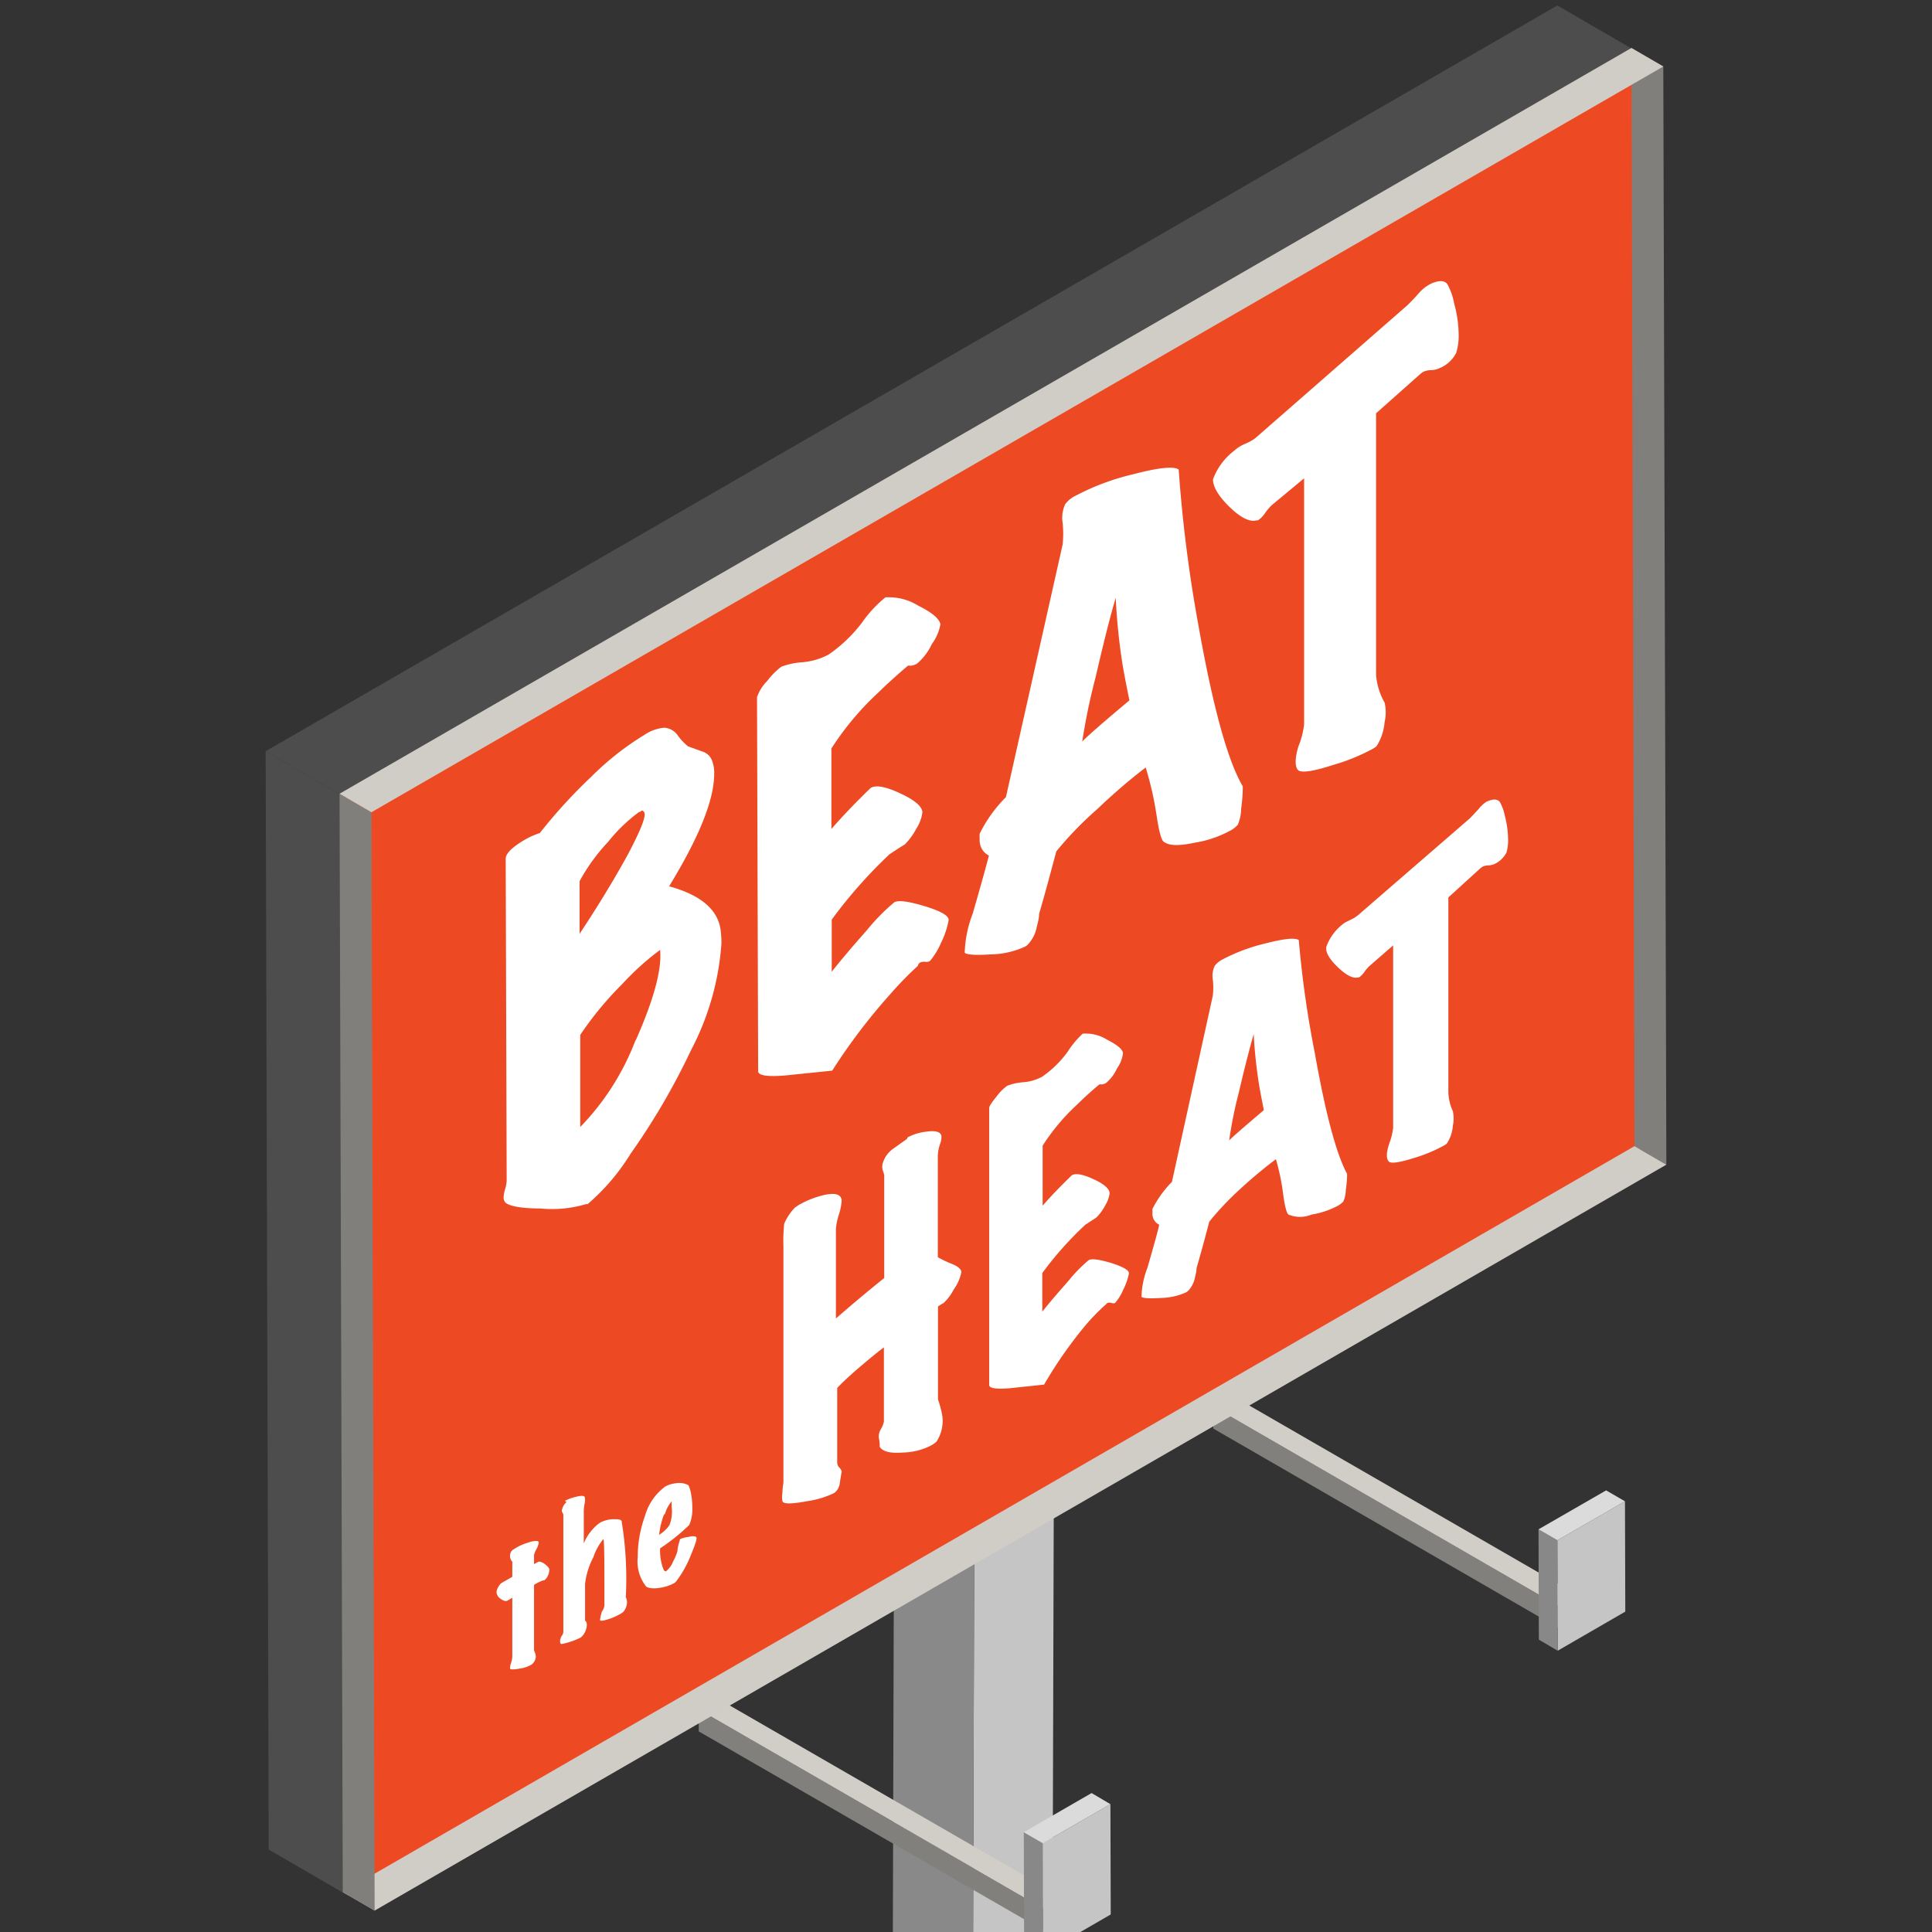 <svg xmlns="http://www.w3.org/2000/svg" xmlns:xlink="http://www.w3.org/1999/xlink" viewBox="0 0 120 120"><rect x="0" y="0" width="120" height="120" fill="#333333" stroke="none"/><defs><clipPath id="a"><rect width="120" height="120" style="fill:none"/></clipPath></defs><g style="clip-path:url(#a)"><g style="isolation:isolate"><polygon points="97.77 100.31 97.76 101.67 75.36 88.73 75.36 88.05 75.37 87.37 97.77 100.31" style="fill:#82807c"/><polygon points="97.77 100.31 98.94 99.62 98.94 100.98 97.76 101.67 97.77 100.31" style="fill:#bbb8b2"/><polygon points="75.37 87.37 76.54 86.69 98.94 99.62 97.77 100.31 75.37 87.37" style="fill:#d1cdc7"/></g><g style="isolation:isolate"><polygon points="100.93 93.25 100.95 100.1 96.75 102.53 96.73 95.67 100.93 93.25" style="fill:#c5c5c5"/><polygon points="96.75 102.53 95.58 101.84 95.56 94.99 96.73 95.67 96.75 102.53" style="fill:#888"/><polygon points="96.73 95.67 95.56 94.99 99.76 92.57 100.93 93.25 96.73 95.67" style="fill:#dbdbdb"/></g><g style="isolation:isolate"><polygon points="65.45 93.73 60.51 96.6 55.53 93.73 60.48 90.85 65.45 93.73" style="fill:#dcdcdc"/><polygon points="65.45 93.73 65.25 165.22 60.3 168.09 60.51 96.6 65.45 93.73" style="fill:#c5c5c5"/><polygon points="60.51 96.6 60.3 168.09 55.33 165.22 55.53 93.73 60.51 96.6" style="fill:#898989"/></g><g style="isolation:isolate"><polygon points="65.8 119.11 65.8 120.47 43.4 107.54 43.4 106.86 43.41 106.18 65.8 119.11" style="fill:#82807c"/><polygon points="65.8 119.11 66.98 118.43 66.97 119.79 65.8 120.47 65.8 119.11" style="fill:#bbb8b2"/><polygon points="43.41 106.18 44.58 105.5 66.98 118.43 65.8 119.11 43.41 106.18" style="fill:#d1cdc7"/></g><g style="isolation:isolate"><polygon points="68.97 112.06 68.99 118.91 64.79 121.34 64.77 114.48 68.97 112.06" style="fill:#c5c5c5"/><polygon points="64.79 121.34 63.61 120.66 63.59 113.8 64.77 114.48 64.79 121.34" style="fill:#888"/><polygon points="64.77 114.48 63.59 113.8 67.8 111.37 68.97 112.06 64.77 114.48" style="fill:#dbdbdb"/></g><g style="isolation:isolate"><polygon points="101.68 3.21 101.87 71.43 21.64 117.75 21.45 49.53 101.68 3.21" style="fill:#ed4923"/><polygon points="21.64 117.75 16.69 114.88 16.5 46.66 21.45 49.53 21.64 117.75" style="fill:#4d4d4d"/><polygon points="21.45 49.53 16.5 46.66 96.73 0.34 101.68 3.21 21.45 49.53" style="fill:#4d4d4d"/></g><g style="isolation:isolate"><polygon points="103.31 4.13 103.5 72.34 101.52 71.19 101.33 2.98 103.31 4.13" style="fill:#817f7b"/><polygon points="103.5 72.34 23.27 118.67 21.29 117.52 101.52 71.19 103.5 72.34" style="fill:#d0cdc7"/><polygon points="23.27 118.67 21.29 117.52 21.09 49.3 23.07 50.45 23.27 118.67" style="fill:#817f7b"/><polygon points="23.07 50.45 21.09 49.3 101.33 2.98 103.31 4.13 23.07 50.45" style="fill:#d0cdc7"/></g><path d="M44.75,57.7a6.58,6.58,0,0,1,.06.9,16.74,16.74,0,0,1-1.89,6.63,42.57,42.57,0,0,1-3.76,6.44,13.22,13.22,0,0,1-2.66,3.12l-.1,0a7.42,7.42,0,0,1-2.85.27c-1.37,0-2.1-.2-2.21-.44a.46.46,0,0,1-.06-.25,2,2,0,0,1,.1-.53,2.3,2.3,0,0,0,.09-.5l-.06-20c0-.33.4-.72,1.18-1.18a5.1,5.1,0,0,1,.94-.42,32.37,32.37,0,0,1,3.19-3.49A17.67,17.67,0,0,1,40,45.66a2.63,2.63,0,0,1,1.25-.46,1.1,1.1,0,0,1,.82.44,3.48,3.48,0,0,0,.67.72l.89.32a.93.93,0,0,1,.62.63,2.1,2.1,0,0,1,.11.74c0,1.63-.93,3.94-2.8,7Q44.45,55.84,44.75,57.7Zm-5.26,6.91C40.62,62.06,41.12,60.18,41,59a16.86,16.86,0,0,0-2.36,2.13,20.88,20.88,0,0,0-2.6,3.15V70a15.82,15.82,0,0,0,3.43-5.38M36,54.73V58q1.71-2.58,3-4.93c.83-1.57,1.17-2.45,1-2.64s-.14,0-.3,0a10.24,10.24,0,0,0-1.93,1.86A11.75,11.75,0,0,0,36,54.73" style="fill:#fff"/><path d="M56.38,70.64a3.27,3.27,0,0,1,1.14-.35c.56-.08.88,0,.95.24a1.15,1.15,0,0,1-.08.52,2.58,2.58,0,0,0-.14.72l0,6.32a7.67,7.67,0,0,0,.94.44c.36.16.53.33.52.5a2.79,2.79,0,0,1-.47,1.06,3.12,3.12,0,0,1-.64.85,2.5,2.5,0,0,0-.34.21v5.77a6.24,6.24,0,0,1,.21.73,2.36,2.36,0,0,1-.3,1.89,1.67,1.67,0,0,1-.3.22,4,4,0,0,1-1.79.46c-.79.06-1.26-.06-1.44-.36,0-.13,0-.33-.06-.58a.88.88,0,0,1,.14-.52,1.85,1.85,0,0,0,.18-.45l0-4.62c-.25.18-.75.58-1.49,1.21S52.19,86,52,86.21v4.64a.45.45,0,0,0,.13.3.53.53,0,0,1,.15.25c-.05.27-.09.54-.13.79a.87.87,0,0,1-.22.44.59.59,0,0,1-.17.13,5.67,5.67,0,0,1-1.62.48c-1,.19-1.49.18-1.54,0a1.47,1.47,0,0,1,0-.53c0-.33.06-.55.06-.67l0-14.65A9.46,9.46,0,0,1,48.71,76a3.38,3.38,0,0,1,.67-1l.22-.15a5.84,5.84,0,0,1,1.56-.62c.7-.16,1.07-.06,1.12.32a3.64,3.64,0,0,1-.17.87,4.23,4.23,0,0,0-.19.89l0,5.58c.9-.78,1.89-1.62,3-2.51l0-6.38a1.44,1.44,0,0,0-.09-.3.8.8,0,0,1,0-.45,1.67,1.67,0,0,1,.66-.91l.83-.59Z" style="fill:#fff"/><path d="M55,37.1a.26.26,0,0,1,.1,0,3.44,3.44,0,0,1,1.92.51c.86.43,1.32.81,1.39,1.16A2.84,2.84,0,0,1,57.88,40a3.56,3.56,0,0,1-.9,1.2.86.86,0,0,1-.43.15.37.37,0,0,0-.16,0c-.67.57-1.27,1.11-1.83,1.66a17.89,17.89,0,0,0-2.92,3.48v5c.63-.73,1.44-1.58,2.44-2.55.34-.2.93-.08,1.82.33s1.39.82,1.39,1.19a2.39,2.39,0,0,1-.37,1,4.06,4.06,0,0,1-.73,1c-.18.1-.49.3-.94.6a29.64,29.64,0,0,0-3.59,4.06v3.24c.53-.68,1.26-1.54,2.18-2.58a12.59,12.59,0,0,1,1.71-1.74c.25-.14.88-.06,1.9.25s1.5.6,1.47.87a5.32,5.32,0,0,1-.47,1.4,4.55,4.55,0,0,1-.68,1.12.43.43,0,0,1-.3.06.63.63,0,0,0-.35.06A.5.5,0,0,0,57,60a20.72,20.72,0,0,0-1.66,1.7,36.51,36.51,0,0,0-3.65,4.8l-2.93.3c-1.12.09-1.67,0-1.67-.27l-.07-23.23a2.63,2.63,0,0,1,.63-1,4.47,4.47,0,0,1,.88-.89,4.68,4.68,0,0,1,1.34-.28,4.26,4.26,0,0,0,1.59-.47,9.09,9.09,0,0,0,2.09-2A7.53,7.53,0,0,1,55,37.1Z" style="fill:#fff"/><path d="M92.29,49.82a.34.34,0,0,1,.12-.06c.37-.15.62-.13.76.07a3,3,0,0,1,.3.85,6,6,0,0,1,.2,1.44,2.72,2.72,0,0,1-.1.83,1.61,1.61,0,0,1-.71.7,1,1,0,0,1-.44.1.88.88,0,0,0-.37.1l-.09.07-2,1.82,0,12a3,3,0,0,0,.28,1.28,2.18,2.18,0,0,1,0,.9,2.33,2.33,0,0,1-.37,1.1.8.8,0,0,1-.2.14,9.27,9.27,0,0,1-1.83.76q-1.32.42-1.56.24c-.19-.17-.18-.54,0-1.11a3.89,3.89,0,0,0,.25-1l0-11.33L85.06,60a2.29,2.29,0,0,0-.33.39,1.36,1.36,0,0,1-.32.32l-.07,0c-.3.08-.72-.13-1.25-.64s-.77-.93-.71-1.26a3.08,3.08,0,0,1,.94-1.34,1.55,1.55,0,0,1,.28-.2l.24-.12.28-.14.21-.15,6.93-6q.09-.08.57-.6A2.12,2.12,0,0,1,92.29,49.82Z" style="fill:#fff"/><path d="M81.67,65.43c.67,3.79,1.35,6.29,2,7.48,0,.14,0,.48-.08,1a1.82,1.82,0,0,1-.15.71,1.29,1.29,0,0,1-.34.27,5.26,5.26,0,0,1-1.64.55,1.86,1.86,0,0,1-1.43,0c-.11-.08-.22-.47-.32-1.19A14.25,14.25,0,0,0,79.25,72,28.7,28.7,0,0,0,77,73.88a18.48,18.48,0,0,0-1.89,2c-.2.77-.46,1.74-.79,2.89,0,.24-.08.46-.12.68a1.74,1.74,0,0,1-.35.67.71.71,0,0,1-.18.15,4,4,0,0,1-1.6.35c-.76.05-1.14,0-1.17-.08a5.36,5.36,0,0,1,.37-1.8c.42-1.46.67-2.35.73-2.67a.75.75,0,0,1-.42-.71c0-.08,0-.17,0-.27a6.61,6.61,0,0,1,1.21-1.68l2.54-11.57a4.47,4.47,0,0,0,0-1,1.42,1.42,0,0,1,.12-.85,1.33,1.33,0,0,1,.47-.39,11.28,11.28,0,0,1,2.67-1c1.16-.3,1.85-.37,2.08-.21A64.17,64.17,0,0,0,81.67,65.43Zm-5.33,5.41c.25-.26,1-.9,2.16-1.89-.17-.86-.28-1.43-.32-1.72a29.46,29.46,0,0,1-.31-3c-.26.9-.57,2.11-.93,3.65a26.1,26.1,0,0,0-.6,3" style="fill:#fff"/><path d="M74.42,38.75q1.36,7.7,2.77,10.09c0,.2,0,.66-.1,1.39a2.62,2.62,0,0,1-.21,1,1.74,1.74,0,0,1-.46.36,6.93,6.93,0,0,1-2.2.75c-1,.21-1.6.2-1.94-.06-.15-.1-.29-.64-.44-1.61a20.24,20.24,0,0,0-.68-3,36.22,36.22,0,0,0-3,2.58,21.87,21.87,0,0,0-2.55,2.63c-.27,1-.62,2.34-1.07,3.89,0,.32-.11.63-.17.92a2.15,2.15,0,0,1-.47.91.71.71,0,0,1-.24.2,5.31,5.31,0,0,1-2.17.48c-1,.07-1.54,0-1.57-.12a7.36,7.36,0,0,1,.5-2.42q.86-3,1-3.6a1.05,1.05,0,0,1-.57-1,2.38,2.38,0,0,1,0-.36,8.61,8.61,0,0,1,1.63-2.27L66,33.83a6.34,6.34,0,0,0,0-1.37,2,2,0,0,1,.16-1.14,1.7,1.7,0,0,1,.65-.53,14.9,14.9,0,0,1,3.6-1.34c1.56-.41,2.49-.5,2.8-.29A87.91,87.91,0,0,0,74.42,38.75Zm-7.2,7.31c.34-.36,1.32-1.21,2.93-2.56-.24-1.16-.38-1.93-.44-2.31a37.9,37.9,0,0,1-.41-4.06c-.36,1.21-.77,2.86-1.25,4.93a38.84,38.84,0,0,0-.83,4" style="fill:#fff"/><path d="M88.77,17.68l.15-.08c.51-.21.85-.18,1,.09a3.9,3.9,0,0,1,.4,1.16,7.39,7.39,0,0,1,.28,1.94,3.53,3.53,0,0,1-.15,1.12,2,2,0,0,1-1,.94,1.31,1.31,0,0,1-.59.14,1.12,1.12,0,0,0-.5.13l-.12.09-2.77,2.46,0,16.25A4.14,4.14,0,0,0,86,43.64a2.66,2.66,0,0,1,0,1.21,3.3,3.3,0,0,1-.5,1.5,1.49,1.49,0,0,1-.27.18,12.54,12.54,0,0,1-2.48,1c-1.18.38-1.88.48-2.1.32s-.24-.73,0-1.5A5.18,5.18,0,0,0,81,45l0-15.29L79,31.37a3.22,3.22,0,0,0-.44.52,1.56,1.56,0,0,1-.43.43l-.09,0c-.42.12-1-.17-1.7-.86s-1-1.25-1-1.69A4,4,0,0,1,76.65,28a2.34,2.34,0,0,1,.38-.28,2.39,2.39,0,0,1,.32-.16,2.69,2.69,0,0,0,.38-.19,1.64,1.64,0,0,0,.29-.2L87.37,19a10.33,10.33,0,0,0,.78-.82A2.51,2.51,0,0,1,88.77,17.68Z" style="fill:#fff"/><path d="M32.05,96.14a3.24,3.24,0,0,1,.77-.33,1.24,1.24,0,0,1,.58-.09.11.11,0,0,1,.06.11,1.22,1.22,0,0,1-.14.39,1.2,1.2,0,0,0-.15.37v.56l.29-.16s.18,0,.37.15.29.25.29.36a.94.94,0,0,1-.1.39.69.69,0,0,1-.22.27l-.06,0a2.66,2.66,0,0,0-.57.28l0,4.06.05.14a.66.66,0,0,1,.06.27.65.65,0,0,1-.35.53h0a2.16,2.16,0,0,1-.66.2c-.37.07-.57.06-.59,0a1,1,0,0,1,.06-.34,1.42,1.42,0,0,0,.08-.41V99.24l-.3.18c-.12.06-.26,0-.42-.11a.55.55,0,0,1-.26-.4.68.68,0,0,1,.11-.34.65.65,0,0,1,.22-.26l.65-.37V97a.5.5,0,0,1-.14-.37.46.46,0,0,1,.16-.36Z" style="fill:#fff"/><path d="M35.09,93.22a2.79,2.79,0,0,1,.6-.23c.38-.1.59-.11.63,0a.83.83,0,0,1,0,.36,2.61,2.61,0,0,0-.06.59v1.92a3,3,0,0,1,1-1.28,1.89,1.89,0,0,1,.79-.22c.32,0,.51,0,.56.12a22.26,22.26,0,0,1,.26,4.72.81.81,0,0,1,.07.4,1,1,0,0,1-.2.49.89.89,0,0,1-.22.16,3.81,3.81,0,0,1-.73.32c-.28.09-.45.12-.51.08a.11.11,0,0,1,0-.1,1.86,1.86,0,0,1,.08-.36c0-.07.08-.16.12-.25a.64.64,0,0,0,.06-.28c0-2.72,0-4.07-.07-4.06a3.51,3.51,0,0,0-.61,1.11,4.69,4.69,0,0,0-.52,1.67v2.28c.09.06.13.18.1.38a1.13,1.13,0,0,1-.29.6l-.1.08a4.54,4.54,0,0,1-.71.28c-.31.09-.48.13-.51.1s-.08-.19,0-.37a.54.54,0,0,1,.08-.15.43.43,0,0,0,.08-.2l0-7.28a.34.34,0,0,0-.07-.17.21.21,0,0,1,0-.2.81.81,0,0,1,.28-.44A.18.18,0,0,1,35.09,93.22Z" style="fill:#fff"/><path d="M43.25,95.48c.06.07-.06.44-.34,1.11A6.66,6.66,0,0,1,42,98.22a.58.58,0,0,1-.16.13,2.72,2.72,0,0,1-.91.28c-.4.06-.66,0-.79-.08a2.51,2.51,0,0,1-.53-1.84,7.45,7.45,0,0,1,.45-2.55,3.4,3.4,0,0,1,1.26-1.83l0,0a1.72,1.72,0,0,1,.64-.2,1.21,1.21,0,0,1,.8.12s.1.19.15.47a4.63,4.63,0,0,1,.09.92,2.43,2.43,0,0,1-.19,1.08A12.34,12.34,0,0,1,41,96.17a3.27,3.27,0,0,0,.11,1c.08.33.17.46.26.42a1.4,1.4,0,0,0,.43-.59,3.31,3.31,0,0,0,.28-.66c0-.23.09-.48.16-.74l0,0a1.68,1.68,0,0,1,.54-.14C43,95.39,43.2,95.41,43.25,95.48Zm-2-1.43a5,5,0,0,0-.31,1.28,2.18,2.18,0,0,0,.64-.6,2.27,2.27,0,0,0,.14-1.11c0-.25,0-.38,0-.37h0a2,2,0,0,0-.42.8" style="fill:#fff"/><path d="M67.25,64.2l.07,0a2.46,2.46,0,0,1,1.43.37c.63.32,1,.61,1,.87a2.09,2.09,0,0,1-.37.92,2.55,2.55,0,0,1-.66.89.65.65,0,0,1-.32.11.16.16,0,0,0-.12,0c-.5.41-.94.82-1.35,1.22a13,13,0,0,0-2.17,2.58v3.73c.46-.54,1.07-1.17,1.81-1.89.25-.15.69-.06,1.35.24s1,.61,1,.88a1.92,1.92,0,0,1-.28.76,3.08,3.08,0,0,1-.54.74l-.69.45a21.48,21.48,0,0,0-2.67,3v2.4c.4-.51.94-1.14,1.62-1.91a9.22,9.22,0,0,1,1.26-1.29q.28-.16,1.41.18c.75.24,1.11.45,1.09.65a4,4,0,0,1-.35,1,3.18,3.18,0,0,1-.51.83.31.31,0,0,1-.22,0,.39.39,0,0,0-.25,0,.18.18,0,0,0-.08.07,13.49,13.49,0,0,0-1.24,1.26A26.74,26.74,0,0,0,64.85,86l-2.17.23c-.83.06-1.24,0-1.24-.21l0-17.2c0-.11.16-.35.47-.73a2.91,2.91,0,0,1,.65-.65,3.32,3.32,0,0,1,1-.22,2.93,2.93,0,0,0,1.18-.35,6.66,6.66,0,0,0,1.55-1.51A6,6,0,0,1,67.25,64.2Z" style="fill:#fff"/></g></svg>